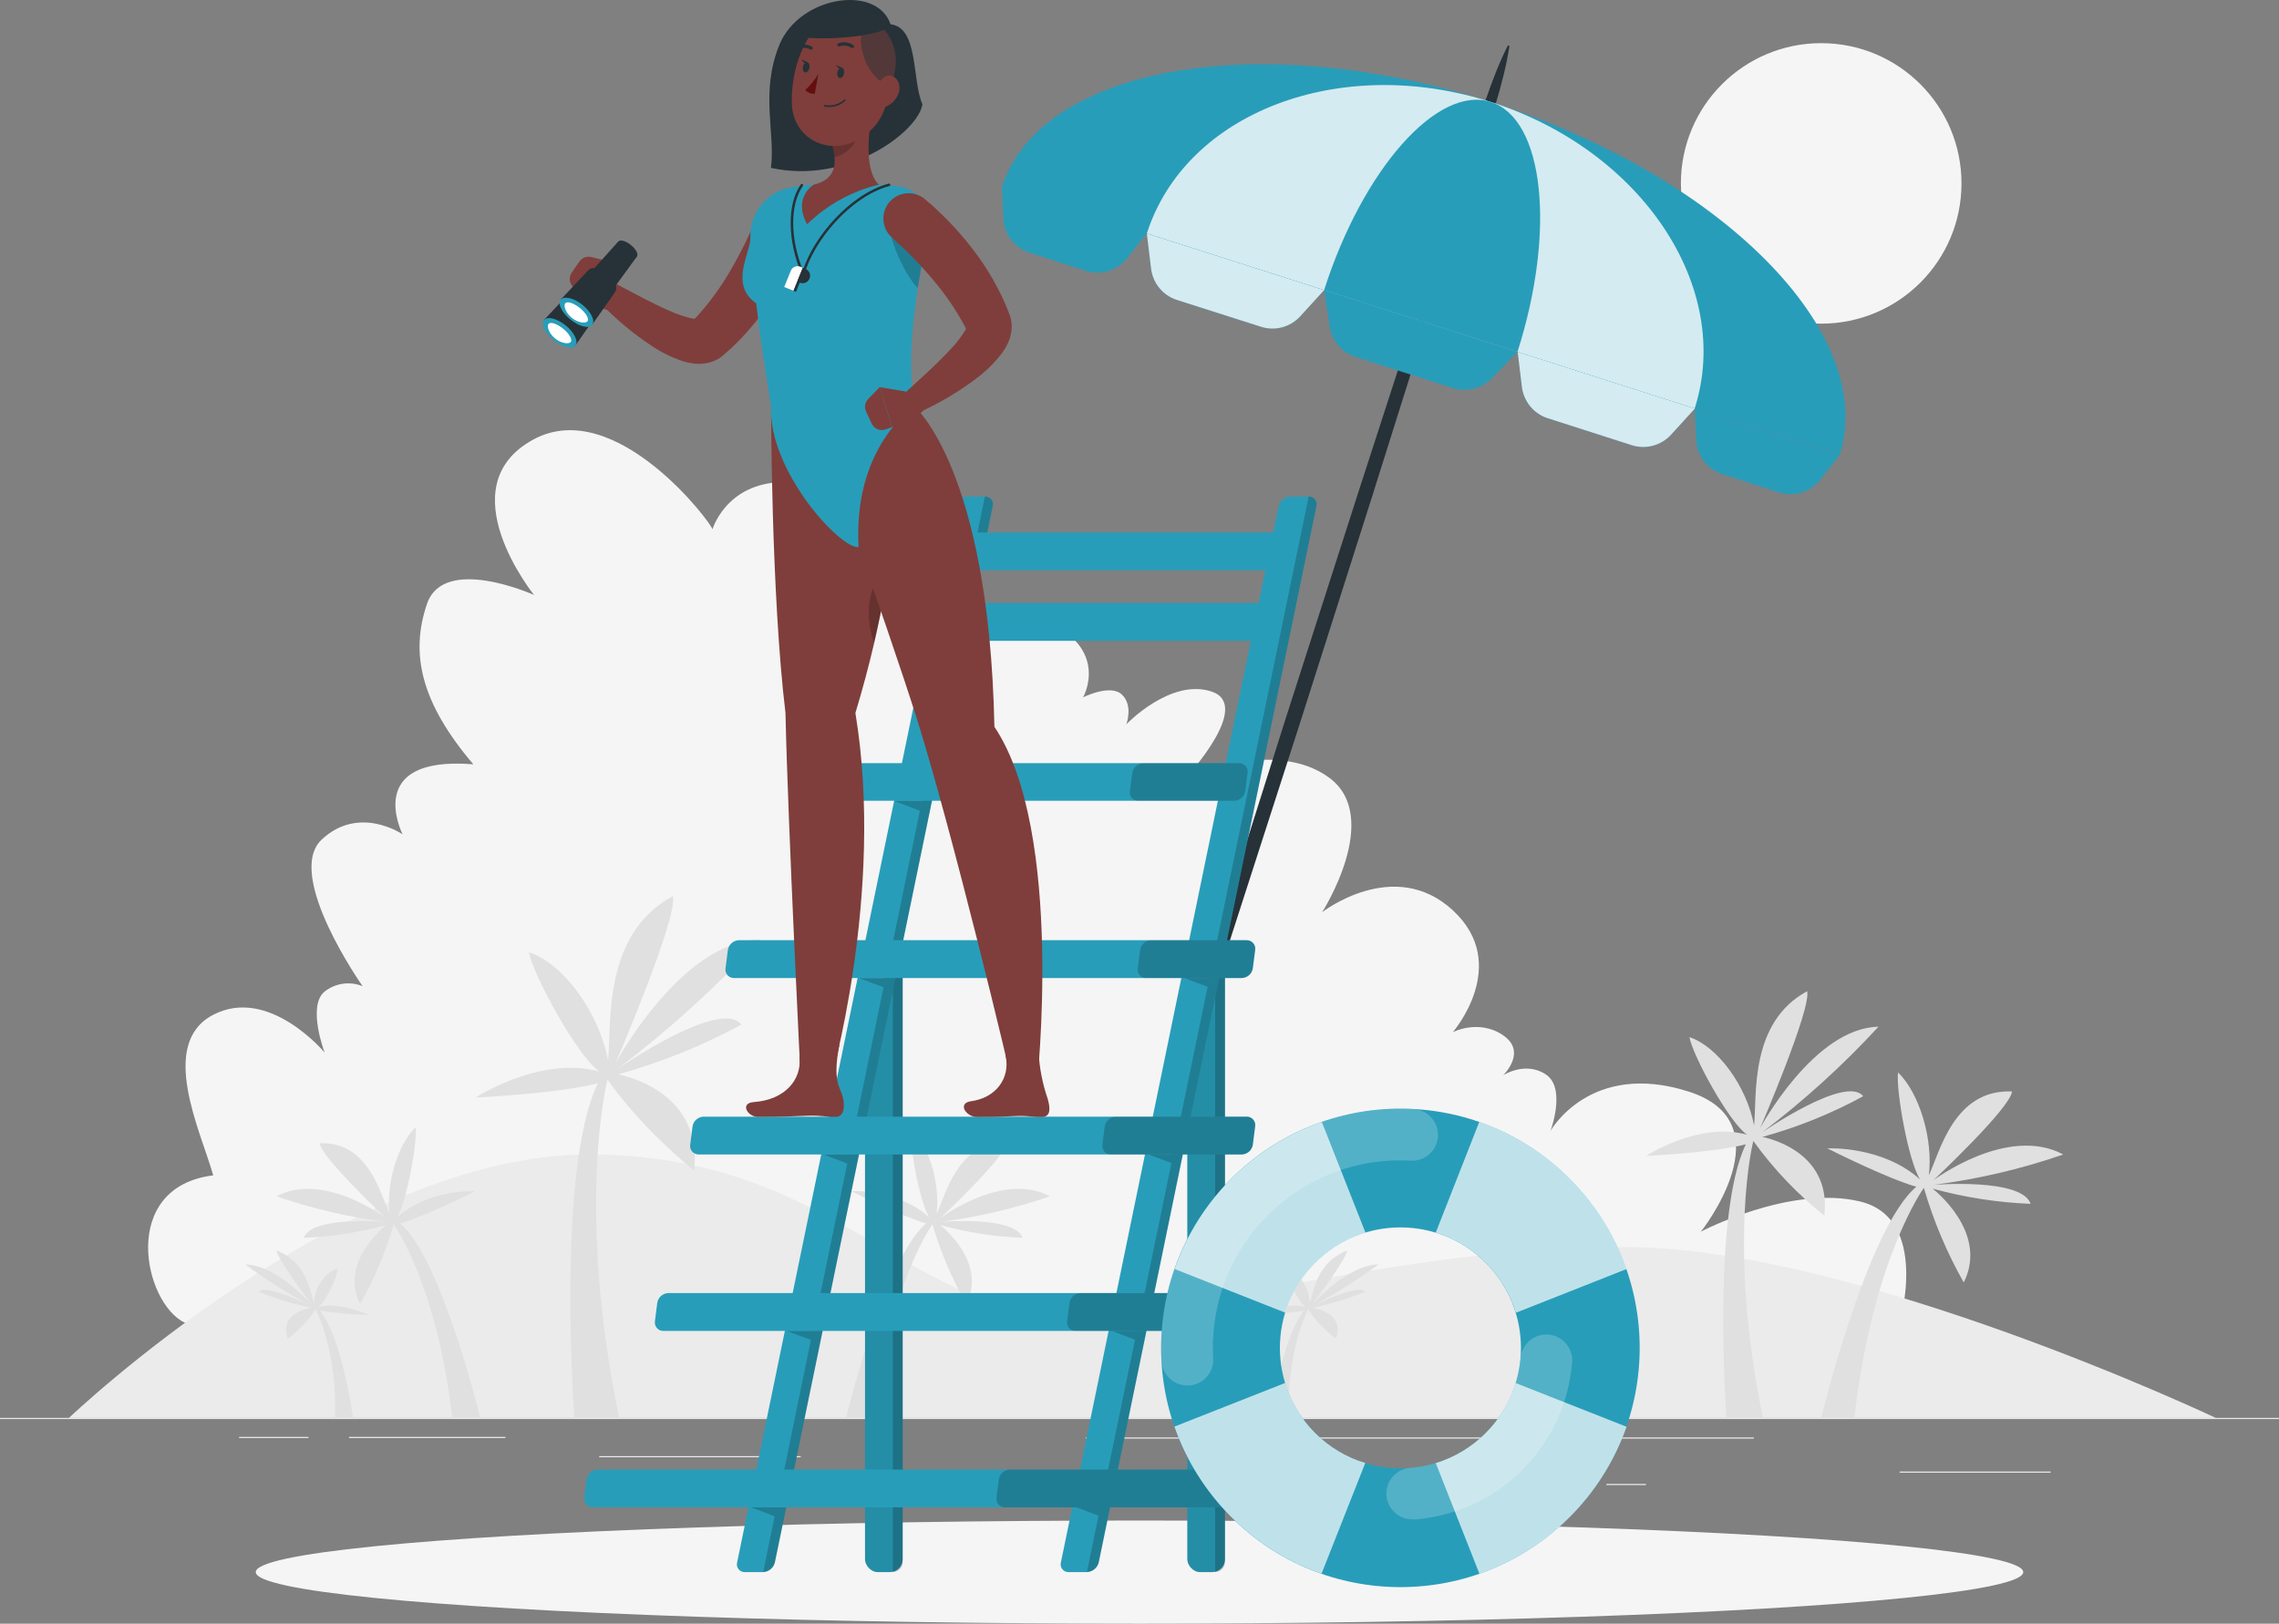 <?xml version="1.0" encoding="UTF-8"?>
<svg id="Camada_1" xmlns="http://www.w3.org/2000/svg" viewBox="0 0 500 356.33">
  <rect x="0" y="0" width="500" height="356.33" fill="#808080" stroke="none"/>
  <defs>
    <style>
      .cls-1 {
        fill: #289db9;
      }

      .cls-1, .cls-2, .cls-3, .cls-4, .cls-5, .cls-6, .cls-7, .cls-8, .cls-9, .cls-10, .cls-11, .cls-12, .cls-13 {
        stroke-width: 0px;
      }

      .cls-2 {
        fill: #e0e0e0;
      }

      .cls-3 {
        fill: #7f3e3b;
      }

      .cls-4, .cls-7, .cls-9, .cls-10, .cls-11 {
        isolation: isolate;
      }

      .cls-4, .cls-9 {
        opacity: .2;
      }

      .cls-4, .cls-10, .cls-12 {
        fill: #fff;
      }

      .cls-5 {
        fill: #f5f5f5;
      }

      .cls-6 {
        fill: #ebebeb;
      }

      .cls-14 {
        opacity: .7;
      }

      .cls-7 {
        opacity: .1;
      }

      .cls-7, .cls-9 {
        fill: #000;
      }

      .cls-8, .cls-11 {
        fill: #263238;
      }

      .cls-10 {
        opacity: .8;
      }

      .cls-11 {
        opacity: .5;
      }

      .cls-13 {
        fill: #630f0f;
      }
    </style>
  </defs>
  <g id="freepik--background-complete--inject-94">
    <rect class="cls-6" y="311.17" width="500" height=".25"/>
    <rect class="cls-6" x="416.78" y="322.94" width="33.12" height=".25"/>
    <rect class="cls-6" x="352.42" y="325.66" width="8.69" height=".25"/>
    <rect class="cls-6" x="238.24" y="315.46" width="146.54" height=".25"/>
    <rect class="cls-6" x="52.46" y="315.34" width="15.21" height=".25"/>
    <rect class="cls-6" x="76.57" y="315.34" width="34.32" height=".25"/>
    <rect class="cls-6" x="131.47" y="319.56" width="44.2" height=".25"/>
    <path class="cls-5" d="M408.11,263.68c-15.33-3.71-34.94,6.61-34.94,6.61,0,0,19-23.81-2.67-30.73s-30.33,8.63-30.33,8.63c0,0,3.5-9.36-1-12.38s-9.38.16-9.38.16c0,0,5.34-5.1,0-8.76s-11.05-.69-11.05-.69c0,0,12.89-14.86,0-26.75s-28.67.42-28.67.42c0,0,13.33-20.81,1.56-29.51s-31.18-.32-31.18-.32c0,0,14.38-15.59,5.38-18.59s-18.71,7.17-18.71,7.17c0,0,1.55-4.15-1-6.53s-8.5.63-8.5.63c0,0,6.23-10.83-9-17.2s-22.07,0-22.07,0c0,0,2.9-3.29,0-5.25-1.07-.94-2.71-.84-3.66.24-.2.23-.36.48-.46.76.47-1,3.29-7.57-1.87-11.69-5.58-4.46-17.18-.48-17.18-.48,0,0,5.77-12.26-9-13.53-14.15-1.23-17.81,9.43-18.08,10.29.25-.81-21.21-29.62-39.35-19.69-18.94,10.37.22,34.08.22,34.08,0,0-19.78-8.92-23.49,1.95s-1.4,21.62,10.16,35.21c-24.4-1.96-15.51,15.37-15.51,15.37,0,0-9.55-6.58-17.77,1.17s9,32.16,9,32.16c-2.79-1.14-5.97-.69-8.34,1.17-3.89,3.19,0,13.38,0,13.38,0,0-12.22-14.65-24.44-8.28s-2.67,25.69,0,35.24c-20.67,2.55-15.34,28-6.22,32.35h376.22s6.66-22.9-8.67-26.61Z"/>
    <path class="cls-6" d="M356.76,273.69c-50.24,0-90.16,14.4-124,14.4s-50.21-34.73-103.63-34.73-114,57.81-114,57.81h471s-79.13-37.48-129.37-37.48Z"/>
    <path class="cls-2" d="M424.25,260.02c9.68-1.24,19.2-3.47,28.42-6.66-12.25-6.58-28.5,5.66-28.5,5.66,0,0,17-15.92,17.25-19.5-12.84-.5-15.84,13.42-18.25,18.42,1-7.92-2.09-18.09-6.75-22.59-.5,3.84,2.25,19.42,4.83,23.5-8.25-7.46-20.33-6.83-20.33-6.83,0,0,12.86,6.53,19.52,8.42-10.77,9-20.88,50.73-20.88,50.73h7.27c4-35,15.25-50.48,15.25-50.48,2.11,7.23,5.04,14.19,8.75,20.75,5.59-11.09-6.83-20.59-6.83-20.59,7.02,1.93,14.23,3.05,21.5,3.34-1.92-5.75-21.25-4.17-21.25-4.17Z"/>
    <path class="cls-2" d="M386.6,248.51c9.18-6.96,17.72-14.72,25.53-23.19-14.18.27-25.94,22.21-25.94,22.21,0,0,11.25-26.16,10.29-30-12.71,6.86-11,22.91-11.64,29.45-1.68-8.73-8.12-17.42-14.19-19.37.8,4.24,8.73,18.7,12.63,21.41-10.58-2.94-22.17,4.66-22.17,4.66,0,0,14.76-.68,21.92-2.56-7.51,15.46-4.27,60-4.27,60h8c-7.87-38.38-2.09-60.73-2.09-60.73,4.41,6.15,9.66,11.66,15.58,16.38,1.72-14.62-13.61-17.26-13.61-17.26,7.7-2.11,15.12-5.11,22.13-8.93-3.77-4.81-22.17,7.93-22.17,7.93Z"/>
    <path class="cls-2" d="M84.57,268.14c-8.14-1.04-16.15-2.92-23.91-5.6,10.31-5.54,24,4.76,24,4.76,0,0-14.3-13.39-14.51-16.4,10.79-.42,13.32,11.28,15.35,15.49-.84-6.66,1.75-15.21,5.68-19,.42,3.23-1.9,16.34-4.07,19.77,6.94-6.28,17.11-5.75,17.11-5.75,0,0-10.82,5.49-16.43,7.08,9.07,7.57,17.57,42.68,17.57,42.68h-6.14c-3.38-29.48-12.83-42.47-12.83-42.47-1.78,6.09-4.26,11.95-7.39,17.46-4.7-9.33,5.75-17.32,5.75-17.32-5.9,1.62-11.97,2.57-18.09,2.81,1.64-4.88,17.91-3.51,17.91-3.51Z"/>
    <path class="cls-2" d="M135.55,234.53c11.23-8.51,21.68-18,31.23-28.36-17.35.33-31.74,27.16-31.74,27.16,0,0,13.77-32,12.59-36.67-15.54,8.39-13.4,28-14.23,36-2.06-10.67-9.93-21.3-17.36-23.68,1,5.18,10.68,22.86,15.45,26.19-12.94-3.6-27.12,5.69-27.12,5.69,0,0,18.06-.83,26.81-3.14-9.18,18.92-5.18,73.45-5.18,73.45h9.83c-9.62-46.94-2.55-74.27-2.55-74.27,0,0,6.36,9.64,19,20,2.07-17.91-16.68-21.13-16.68-21.13,9.41-2.59,18.49-6.26,27.07-10.92-4.67-5.9-27.12,9.68-27.12,9.68Z"/>
    <path class="cls-2" d="M68.18,286.59c-4.99-2.7-9.8-5.74-14.37-9.1,6.89.1,14.48,8.71,14.48,8.71,0,0-7.71-10.26-7.58-11.76,6.75,2.69,7.29,9,8.19,11.55.06-3.42,2.42-6.83,5.19-7.6,0,1.66-2.61,7.34-4.26,8.4,4.87-1.15,11.17,1.83,11.17,1.83-3.63-.12-7.24-.45-10.83-1,5,6.07,7.26,23.56,7.26,23.56h-3.92c.48-15.06-4.25-23.83-4.25-23.83-1.65,2.48-3.72,4.65-6.11,6.42-2.1-5.73,5.1-6.77,5.1-6.77-3.92-.83-7.77-2-11.49-3.5,1.43-1.91,11.42,3.09,11.42,3.09Z"/>
    <path class="cls-2" d="M206.43,268.14c8.14-1.04,16.15-2.92,23.9-5.6-10.3-5.54-24,4.76-24,4.76,0,0,14.3-13.39,14.51-16.4-10.8-.42-13.32,11.28-15.36,15.49.85-6.66-1.75-15.21-5.67-19-.42,3.23,1.89,16.34,4.06,19.77-6.94-6.28-17.1-5.75-17.1-5.75,0,0,10.82,5.49,16.42,7.08-9.06,7.57-17.57,42.68-17.57,42.68h6.12c3.39-29.48,12.83-42.47,12.83-42.47,1.8,6.09,4.29,11.94,7.43,17.46,4.7-9.33-5.74-17.32-5.74-17.32,5.9,1.62,11.97,2.57,18.08,2.81-1.65-4.88-17.91-3.51-17.91-3.51Z"/>
    <path class="cls-2" d="M288.07,286.59c4.99-2.7,9.8-5.74,14.37-9.1-6.89.1-14.48,8.71-14.48,8.71,0,0,7.71-10.26,7.57-11.76-6.74,2.69-7.28,9-8.18,11.55-.06-3.42-2.42-6.83-5.19-7.6,0,1.66,2.61,7.34,4.26,8.4-4.87-1.15-11.14,1.83-11.14,1.83,3.63-.12,7.24-.45,10.83-1-5,6.07-7.26,23.56-7.26,23.56h3.89c-.48-15.06,4.25-23.83,4.25-23.83,1.65,2.48,3.72,4.65,6.11,6.42,2.1-5.73-5.1-6.77-5.1-6.77,3.92-.83,7.77-2,11.49-3.5-1.43-1.91-11.42,3.09-11.42,3.09Z"/>
    <circle class="cls-5" cx="399.56" cy="40.25" r="30.78"/>
  </g>
  <g id="freepik--Shadow--inject-94">
    <ellipse id="freepik--path--inject-94" class="cls-5" cx="250" cy="345.01" rx="193.89" ry="11.32"/>
  </g>
  <g id="freepik--lifeguard-chair--inject-94">
    <path class="cls-8" d="M331.15,10.17c-1.34,8.65-4.39,16.75-6.89,25l-7.79,24.76-15.58,49.49-15.74,49.45-15.92,49.39c-.25.79-1.1,1.22-1.89.97-.79-.25-1.22-1.1-.97-1.89h0l15.63-49.44,15.86-49.4,16-49.36,8-24.68c2.77-8.2,5-16.57,8.91-24.39.04-.09.14-.12.23-.08,0,0,0,0,0,0,.09.02.15.09.15.18Z"/>
    <path class="cls-1" d="M327.07,22.37c50.76,16.23,85,50.9,76.55,77.46l-183.83-58.76c8.49-26.55,56.52-34.92,107.28-18.7Z"/>
    <path class="cls-10" d="M327.07,22.37c33.19,10.61,53.22,40.74,44.73,67.29l-120.19-38.42c8.49-26.55,42.27-39.47,75.46-28.87Z"/>
    <path class="cls-1" d="M327.07,22.37c11.72,3.75,14.33,28.31,5.85,54.86l-42.42-13.56c8.5-26.55,24.86-45.04,36.57-41.3Z"/>
    <path class="cls-1" d="M377.88,104.07l12.43,4c3.28,1.05,6.86-.05,9-2.75l4.31-5.46-31.82-10.2.35,7c.19,3.42,2.47,6.37,5.73,7.41Z"/>
    <path class="cls-1" d="M339.53,91.77l18.47,5.93c3.08.98,6.44.08,8.62-2.3l5.23-5.74-38.88-12.43.93,7.71c.4,3.17,2.59,5.84,5.63,6.83Z"/>
    <path class="cls-10" d="M339.53,91.77l18.47,5.93c3.08.98,6.44.08,8.62-2.3l5.23-5.74-38.88-12.43.93,7.71c.4,3.17,2.59,5.84,5.63,6.83Z"/>
    <path class="cls-1" d="M238.3,59.46l-12.43-4c-3.28-1.05-5.57-4.02-5.73-7.46l-.35-7,31.82,10.17-4.31,5.46c-2.11,2.73-5.7,3.86-9,2.83Z"/>
    <path class="cls-1" d="M276.65,71.71l-18.42-5.88c-3.08-.98-5.3-3.67-5.69-6.88l-.93-7.71,38.89,12.43-5.23,5.74c-2.18,2.39-5.54,3.29-8.62,2.3Z"/>
    <path class="cls-10" d="M276.65,71.71l-18.42-5.88c-3.08-.98-5.3-3.67-5.69-6.88l-.93-7.71,38.89,12.43-5.23,5.74c-2.18,2.39-5.54,3.29-8.62,2.3Z"/>
    <path class="cls-1" d="M297.4,78.34l21.38,6.84c2.98.95,6.24.14,8.43-2.1l5.71-5.85-42.42-13.56,1.25,8.08c.48,3.09,2.67,5.64,5.65,6.59Z"/>
    <rect class="cls-1" x="260.49" y="209.07" width="8.26" height="135.94" rx="2.78" ry="2.78"/>
    <rect class="cls-7" x="260.49" y="209.07" width="8.26" height="135.94" rx="2.78" ry="2.78"/>
    <path class="cls-9" d="M266.6,209.07v135.94c1.19,0,2.15-.96,2.15-2.15v-131.64c0-1.19-.96-2.15-2.15-2.15h0Z"/>
    <rect class="cls-1" x="189.78" y="209.07" width="8.26" height="135.94" rx="2.78" ry="2.78"/>
    <rect class="cls-7" x="189.78" y="209.07" width="8.26" height="135.94" rx="2.78" ry="2.78"/>
    <path class="cls-9" d="M195.89,209.07v135.94c1.19,0,2.15-.96,2.15-2.15v-131.64c0-1.19-.96-2.15-2.15-2.15h0Z"/>
    <path class="cls-1" d="M238.46,345.01h-4c-.94.03-1.73-.7-1.76-1.64,0-.17.01-.35.06-.51l47.75-231.73c.29-1.22,1.35-2.1,2.6-2.16h4c.94-.04,1.73.7,1.76,1.64,0,.18-.01.35-.06.52l-47.75,231.73c-.29,1.22-1.35,2.09-2.6,2.15Z"/>
    <path class="cls-9" d="M287.11,108.97l-21.78,105.67h-5.47l5.08,1.92-7.59,36.8h-5.35l5,1.88-7.59,36.84h-5.46l5.07,1.92-7.63,36.77h-5.28l4.9,1.86-2.55,12.35c1.25-.05,2.31-.93,2.6-2.15l47.75-231.74c.24-.9-.3-1.83-1.2-2.07-.16-.04-.33-.06-.5-.05Z"/>
    <path class="cls-1" d="M167.44,345.01h-4c-.94.04-1.73-.69-1.77-1.63,0-.18.01-.35.06-.52l47.76-231.73c.29-1.22,1.35-2.1,2.6-2.16h4c.94-.04,1.73.69,1.77,1.62,0,.18-.01.36-.06.54l-47.8,231.73c-.28,1.21-1.32,2.08-2.56,2.15Z"/>
    <path class="cls-9" d="M216.08,108.97l-3.34,16.18h-3.27l2.59,3.27-2.53,12.22h-3.27l2.59,3.27-6.58,31.86h-6.11l5.66,2.15-7.56,36.74h-5.79l5.37,2-7.54,36.68h-5.69l5.27,2-7.55,36.72h-5.81l5.39,2-7.55,36.71h-5.64l5.23,2-2.51,12.22c1.25-.05,2.31-.93,2.59-2.15l47.76-231.74c.24-.91-.3-1.84-1.21-2.08-.16-.04-.33-.06-.5-.05Z"/>
    <path class="cls-1" d="M209.83,123l.81-4c.29-1.22,1.35-2.1,2.6-2.15h69.48c.93-.04,1.72.68,1.76,1.61,0,.18-.01.36-.06.54l-.82,4c-.28,1.22-1.34,2.1-2.59,2.15h-69.48c-.93.04-1.72-.68-1.76-1.61,0-.18.01-.36.06-.54Z"/>
    <path class="cls-1" d="M206.62,138.49l.82-4c.29-1.22,1.35-2.1,2.6-2.15h69.47c.94-.04,1.73.69,1.77,1.63,0,.18-.01.35-.06.52l-.82,4c-.29,1.22-1.35,2.1-2.6,2.15h-69.47c-.94.04-1.73-.69-1.77-1.63,0-.18.01-.35.06-.52Z"/>
    <path class="cls-1" d="M175.18,173.59l.51-3.95c.18-1.21,1.2-2.12,2.43-2.16h93.68c1.03-.02,1.88.8,1.89,1.83,0,.11,0,.22-.02.33l-.51,3.95c-.18,1.21-1.2,2.12-2.43,2.15h-93.68c-1.02.02-1.87-.78-1.89-1.8,0-.12,0-.23.02-.35Z"/>
    <path class="cls-9" d="M247.9,173.59l.51-3.95c.18-1.21,1.2-2.12,2.43-2.16h21c1.03-.02,1.88.8,1.89,1.83,0,.11,0,.22-.02.33l-.51,3.95c-.18,1.21-1.2,2.12-2.43,2.15h-21c-1.02.02-1.87-.78-1.89-1.8,0-.12,0-.23.02-.35Z"/>
    <path class="cls-1" d="M159.18,212.49l.51-4c.18-1.21,1.2-2.12,2.42-2.15h111.39c1.02-.02,1.87.78,1.89,1.8,0,.12,0,.23-.02.35l-.51,4c-.18,1.21-1.21,2.12-2.43,2.15h-111.38c-1.02.02-1.87-.78-1.89-1.8,0-.12,0-.23.02-.35Z"/>
    <path class="cls-9" d="M249.61,212.49l.51-4c.18-1.21,1.21-2.12,2.43-2.15h20.95c1.02-.02,1.87.78,1.89,1.8,0,.12,0,.23-.02.35l-.51,4c-.18,1.21-1.21,2.12-2.43,2.15h-21c-1.02,0-1.85-.83-1.84-1.86,0-.1,0-.2.02-.29Z"/>
    <path class="cls-1" d="M151.43,251.21l.51-4c.18-1.21,1.21-2.12,2.43-2.15h119.13c1.02-.02,1.87.78,1.89,1.8,0,.12,0,.23-.02.35l-.51,4c-.18,1.21-1.21,2.12-2.43,2.15h-119.12c-1.03.02-1.88-.79-1.9-1.82,0-.11,0-.22.02-.33Z"/>
    <path class="cls-9" d="M241.86,251.21l.51-4c.18-1.21,1.21-2.12,2.43-2.15h28.7c1.02-.02,1.87.78,1.89,1.8,0,.12,0,.23-.02.35l-.51,4c-.18,1.21-1.21,2.12-2.43,2.15h-28.69c-1.03.02-1.88-.79-1.9-1.82,0-.11,0-.22.02-.33Z"/>
    <path class="cls-1" d="M143.69,289.93l.51-4c.18-1.21,1.21-2.12,2.43-2.15h126.87c1.02-.02,1.87.78,1.89,1.8,0,.12,0,.23-.02.35l-.51,4c-.18,1.21-1.21,2.12-2.43,2.15h-126.87c-1.02.02-1.87-.78-1.89-1.8,0-.12,0-.23.02-.35Z"/>
    <path class="cls-9" d="M234.12,289.93l.51-4c.18-1.21,1.21-2.12,2.43-2.15h36.44c1.02-.02,1.87.78,1.89,1.8,0,.12,0,.23-.02.35l-.51,4c-.18,1.21-1.21,2.12-2.43,2.15h-36.43c-1.03.02-1.88-.79-1.9-1.82,0-.11,0-.22.02-.33Z"/>
    <path class="cls-1" d="M128.2,328.65l.51-4c.18-1.21,1.21-2.12,2.43-2.15h142.36c1.02-.02,1.87.78,1.89,1.8,0,.12,0,.23-.02.35l-.51,4c-.18,1.21-1.2,2.12-2.43,2.15h-142.36c-1.02.02-1.87-.78-1.89-1.8,0-.12,0-.23.02-.35Z"/>
    <path class="cls-9" d="M218.63,328.65l.51-4c.18-1.21,1.21-2.12,2.43-2.15h51.93c1.02-.02,1.87.78,1.89,1.8,0,.12,0,.23-.02.35l-.51,4c-.18,1.21-1.2,2.12-2.43,2.15h-51.92c-1.02.03-1.87-.77-1.9-1.79,0-.12,0-.24.02-.36Z"/>
  </g>
  <g id="freepik--Character--inject-94">
    <path class="cls-8" d="M195.38,5.33c6.24.74,4.64,12.21,7,17.57-1,6.07-16.47,17.66-33.24,13.94,1-7.79-2.4-16.52,1.85-27,4.41-10.75,21.39-13.35,24.39-4.51Z"/>
    <path class="cls-3" d="M135.22,62.55l-2-5.28-6.22,6.77s3.54,3.61,7.24,4.24l.53-.9c.87-1.46,1.04-3.23.45-4.83Z"/>
    <path class="cls-3" d="M127.11,57.4l-1.68,2.43c-.72,1.06-.52,2.49.47,3.3l1.12.91,6.21-6.77-3.51-.86c-.99-.24-2.03.15-2.61.99Z"/>
    <path class="cls-3" d="M176.23,52.01c-.25.71-.45,1.22-.67,1.81s-.47,1.13-.71,1.68c-.49,1.1-1,2.18-1.53,3.25-1.06,2.15-2.24,4.24-3.53,6.26-2.6,4.15-5.72,7.96-9.28,11.33l-1.41,1.24-.35.32-.25.21-.52.4c-.67.44-1.4.77-2.16,1-1.13.32-2.31.42-3.48.29-.84-.1-1.68-.27-2.49-.52-2.48-.83-4.84-1.99-7-3.46-3.92-2.6-7.55-5.62-10.82-9-1.08-1.09-1.07-2.84.01-3.92.87-.86,2.19-1.05,3.27-.47h.1c3.82,2,7.73,4.17,11.52,5.8,1.68.78,3.45,1.36,5.27,1.74.27.03.55.03.82,0,.17,0,.15-.1-.17,0-.23.06-.46.16-.66.29l-.19.14h0l.07-.07.25-.27,1-1.07c2.69-3.03,5.05-6.33,7.06-9.85,1.06-1.77,2-3.62,2.94-5.47.46-.93.91-1.87,1.32-2.81l.62-1.41.54-1.3.11-.25c1.18-2.83,4.43-4.16,7.26-2.98,2.72,1.14,4.08,4.2,3.09,6.98l-.03.11Z"/>
    <path class="cls-1" d="M164.63,52.2c.14,3.09-4.74,10.23,1.28,14.37.71,6.24,1.6,12.38,3.26,22.61h31.41c-1.29-8.84-1-18.93,3.15-38.84.9-4.29-1.85-8.49-6.13-9.39-.29-.06-.57-.1-.87-.13-1.25-.13-2.58-.24-3.94-.3-4.75-.34-9.51-.34-14.26,0-1.54.14-3.13.34-4.65.55-5.48.79-9.48,5.6-9.25,11.13Z"/>
    <path class="cls-9" d="M195,48.48c0,4,3.39,11.71,6.34,14.73.43-2.77,1-5.77,1.6-9.06l-7.94-5.67Z"/>
    <path class="cls-3" d="M191.4,24.46c-.9,4.59-1.8,13,1.41,16.06-5.93,1.43-11.37,4.44-15.74,8.7-3.23-6,1.48-8.7,1.48-8.7,5.12-1.22,5-5,4.09-8.59l8.76-7.47Z"/>
    <path class="cls-9" d="M187.83,27.51l-5.18,4.42c.22.83.37,1.68.44,2.53,1.95-.28,4.64-2.43,4.85-4.47.11-.83.08-1.67-.11-2.48Z"/>
    <path class="cls-3" d="M196.24,16.04c-1.79,7.46-2.39,10.66-6.81,13.87-6.66,4.83-15.25,1-15.68-6.83-.39-7.06,2.6-18.08,10.38-19.8s13.87,5.29,12.11,12.76Z"/>
    <path class="cls-11" d="M195.45,19.1c-5.44-2-7.32-9-6.3-12.23,0,0,5.41-2.1,7.4.5s3.35,13.33-1.1,11.73Z"/>
    <path class="cls-3" d="M169.17,89.18s0,41.16,3.16,67.29c.53,24.54,3.41,81.84,3.41,81.84h6.19s12.32-42,5.74-81.84c12.55-41.5,8.88-67.29,8.88-67.29h-27.38Z"/>
    <path class="cls-9" d="M191.77,141.17c1.41-6.09,2.47-11.72,3.25-16.86-3.69,2.96-5.92,8.58-3.25,16.86Z"/>
    <path class="cls-3" d="M177.38,89.18s16.83,46.46,24,69.27c7.49,23.95,20.6,78.08,20.73,79.86h5.36s6.18-55.74-9.3-78.81c-1.17-56.73-17.59-70.32-17.59-70.32h-23.2Z"/>
    <path class="cls-8" d="M185.18,16.12c-.11.61-.53,1.05-.93,1s-.64-.62-.53-1.24.52-1,.93-1,.63.63.53,1.24Z"/>
    <path class="cls-8" d="M177.6,14.89c-.11.61-.52,1-.92,1s-.64-.62-.53-1.24.52-1,.92-1,.64.63.53,1.24Z"/>
    <path class="cls-8" d="M177.24,13.71l-1.4-.68s.56,1.28,1.4.68Z"/>
    <path class="cls-13" d="M179.53,16.27c-.8,1.29-1.76,2.47-2.88,3.5.55.57,1.32.86,2.11.8l.77-4.3Z"/>
    <path class="cls-8" d="M181.89,23.5c-.34,0-.67-.04-1-.1-.1-.01-.17-.11-.15-.21,0,0,0,0,0,0,.02-.1.11-.16.21-.15,1.55.3,3.14-.14,4.31-1.2.06-.07.17-.07.24,0,0,0,0,0,0,0,.07.06.07.17,0,.24,0,0,0,0,0,0-.97.93-2.27,1.44-3.62,1.41Z"/>
    <path class="cls-3" d="M197,20.84c-.57,1.28-1.66,2.26-3,2.69-1.71.48-2.55-1.39-2.07-3.29.44-1.7,1.85-4,3.55-3.63s2.31,2.55,1.52,4.23Z"/>
    <path class="cls-8" d="M187.11,10.51c-.09.04-.2.04-.29,0-.77-.52-1.74-.64-2.62-.33-.19.07-.4-.02-.48-.21-.07-.17,0-.37.17-.46,1.11-.42,2.35-.28,3.33.39.17.12.21.35.09.51-.05.07-.12.12-.2.15v-.05Z"/>
    <path class="cls-8" d="M174.76,10.85c-.09-.04-.16-.1-.2-.19-.09-.17-.02-.38.15-.47,0,0,.01,0,.02,0,1.05-.54,2.29-.54,3.34,0,.19.07.28.29.21.48s-.29.28-.48.21c-.04-.01-.07-.03-.1-.06-.83-.42-1.82-.42-2.65,0-.09.05-.19.06-.29.04Z"/>
    <path class="cls-8" d="M184.82,14.94l-1.4-.68s.58,1.28,1.4.68Z"/>
    <path class="cls-1" d="M200.58,89.18s-13.46,8.75-12.21,30.87c-3.92.56-19.83-16.74-19.2-30.87,4.98-8.41,31.41,0,31.41,0Z"/>
    <path class="cls-3" d="M198.56,85.9l-5.57-.95,2.72,8.78s4.91-1.23,7.31-4.12l-.51-.91c-.83-1.48-2.28-2.51-3.95-2.8Z"/>
    <path class="cls-3" d="M190,90.3l1.25,2.67c.54,1.16,1.89,1.71,3.09,1.26l1.35-.5-2.69-8.78-2.51,2.6c-.72.73-.91,1.82-.49,2.75Z"/>
    <path class="cls-3" d="M202.81,43.64c.58.47,1,.83,1.48,1.24s.9.82,1.34,1.23c.88.82,1.73,1.66,2.56,2.52,1.67,1.72,3.25,3.53,4.73,5.42,3.05,3.84,5.59,8.04,7.58,12.52l.71,1.75.17.43.12.31c.07.21.14.41.2.62.21.78.29,1.58.25,2.38-.07,1.17-.37,2.32-.88,3.38-.37.76-.82,1.49-1.32,2.17-1.61,2.08-3.5,3.93-5.61,5.49-3.75,2.83-7.8,5.25-12.08,7.21-1.4.61-3.03-.03-3.64-1.44-.47-1.07-.21-2.32.64-3.12l.08-.08c3.2-2.92,6.51-5.89,9.31-8.92,1.3-1.33,2.44-2.81,3.4-4.4.14-.23.24-.49.31-.75,0-.17,0-.18-.08.14-.03.24-.01.49.05.72.01.08.03.15.06.23v.05h0v-.09l-.17-.32-.67-1.32c-1.96-3.54-4.28-6.87-6.93-9.94-1.32-1.59-2.75-3.1-4.18-4.6-.72-.74-1.46-1.47-2.21-2.18l-1.12-1-1.05-1-.2-.19c-2.29-2.04-2.49-5.55-.45-7.84,1.99-2.23,5.38-2.49,7.68-.58l-.08-.04Z"/>
    <path class="cls-3" d="M229.87,241.18c-1.13-3.28-1.81-6.7-2-10.17,0,0-7.65-1.56-7.18,1,.85,4.62-2.14,8.91-7.63,9.66-3.13.42-1.09,3.45,1.23,3.45,5.81,0,5.39-.09,8.67-.2,2.8-.1,3.46.25,5.72.2,1.84-.06,1.77-1.87,1.19-3.94Z"/>
    <path class="cls-3" d="M184.88,240.65c-.54-2.1-2.3-3.25-.72-11.36,0,0-8.94.23-8.73,2.85.4,4.74-3.08,9.21-10.06,9.72-3.11.22-1.39,3.24.9,3.24,5.72,0,7.89-.13,11.11-.25,2.75-.1,3.78.3,6,.25,1.85-.05,2.04-2.33,1.5-4.45Z"/>
    <path class="cls-8" d="M131.22,68.71l-5,7.13-6.89-5.59,5.93-6.34c.61-.65,1.62-.72,2.31-.16l3.3,2.67c.7.55.86,1.55.35,2.29Z"/>
    <polygon class="cls-8" points="136.05 60.85 130.01 69.14 125.12 65.18 131.97 57.54 136.05 60.85"/>
    <path class="cls-1" d="M124.11,71.42c1.9,1.55,2.86,3.52,2.13,4.42s-2.85.37-4.76-1.17-2.86-3.52-2.13-4.42,2.86-.37,4.76,1.17Z"/>
    <path class="cls-12" d="M123.54,72.13c1.35,1.09,2.1,2.4,1.68,2.92s-2.08.33-3.43-.76-1.88-2.68-1.45-3.2,1.85-.06,3.2,1.04Z"/>
    <path class="cls-8" d="M134.74,58.29c1.13.91,1.72,2.06,1.31,2.56s-1.64.16-2.77-.75-1.71-2.06-1.31-2.56,1.65-.16,2.77.75Z"/>
    <path class="cls-8" d="M134.89,64.18l-5,7.12-6.89-5.53,6-6.4c.61-.65,1.62-.72,2.32-.16l3.29,2.68c.68.57.8,1.57.28,2.29Z"/>
    <polygon class="cls-8" points="139.72 56.32 133.68 64.6 128.79 60.65 135.64 53.01 139.72 56.32"/>
    <path class="cls-1" d="M127.78,66.89c1.91,1.54,2.86,3.52,2.14,4.41s-2.86.38-4.77-1.17-2.85-3.51-2.15-4.36,2.88-.42,4.78,1.12Z"/>
    <path class="cls-12" d="M127.21,67.59c1.35,1.09,2.1,2.4,1.68,2.92s-2.08.34-3.43-.75-1.88-2.68-1.45-3.2,1.85-.06,3.2,1.03Z"/>
    <path class="cls-8" d="M138.42,53.77c1.12.91,1.71,2.06,1.3,2.56s-1.64.16-2.77-.75-1.71-2.06-1.31-2.56,1.65-.17,2.78.75Z"/>
    <path class="cls-8" d="M176.17,60.47c-.11,0-.21-.07-.25-.17-3.19-7.45-3.27-15.6-.21-19.84.1-.12.28-.13.4-.03.1.09.13.24.05.36-2.85,4-2.85,11.49,0,18.56,2.33-7.39,10.38-16.79,18.82-19.06.15-.04.3.05.34.2.04.15-.05.3-.2.34-8.55,2.3-16.69,12.09-18.65,19.43-.03.12-.13.2-.25.21h-.05Z"/>
    <path class="cls-8" d="M177.61,61.12c-.34.85-1.3,1.26-2.14.92s-1.26-1.3-.92-2.14,1.3-1.26,2.14-.92c0,0,0,0,.01,0,.84.34,1.25,1.29.91,2.13h0Z"/>
    <path class="cls-12" d="M175.59,58.53l.55.22h0l-2.05,5.06h0l-2.04-.82h0l1.44-3.55c.32-.83,1.26-1.24,2.08-.91,0,0,.01,0,.02,0Z"/>
    <rect class="cls-8" x="172.66" y="61.1" width="5.46" height=".6" transform="translate(52.73 201) rotate(-67.99)"/>
    <path class="cls-8" d="M194.56,6.25c-3.8,2-14.37,2.6-18.72,1.86,0,0,4.1-6.92,11.55-6.67s7.17,4.81,7.17,4.81Z"/>
  </g>
  <g id="freepik--Lifebuoy--inject-94">
    <path class="cls-1" d="M344.37,258.68c-20.5-20.5-53.74-20.51-74.25,0-20.5,20.5-20.51,53.74,0,74.25,20.5,20.5,53.74,20.51,74.25,0h0c20.49-20.51,20.49-53.74,0-74.25ZM288.55,314.5c-10.33-10.32-10.33-27.07,0-37.39,10.32-10.33,27.07-10.33,37.39,0,10.33,10.32,10.33,27.07,0,37.39h0c-10.33,10.33-27.06,10.33-37.39,0Z"/>
    <g class="cls-14">
      <path class="cls-12" d="M324.54,246.22l-9.54,24.28c8.41,2.59,15,9.18,17.59,17.59l24.27-9.59c-5.29-15.11-17.17-26.99-32.28-32.28h-.04Z"/>
      <path class="cls-12" d="M288.55,314.5c-3.08-3.06-5.34-6.84-6.59-11l-24.3,9.58c5.29,15.11,17.17,26.99,32.28,32.28l9.59-24.29c-4.15-1.25-7.92-3.51-10.98-6.57Z"/>
      <path class="cls-12" d="M290,246.22c-15.12,5.28-27,17.16-32.29,32.28l24.3,9.59c2.56-8.42,9.15-15.01,17.57-17.57l-9.58-24.3Z"/>
      <path class="cls-12" d="M356.82,313.1l-24.29-9.58c-2.57,8.4-9.13,14.99-17.53,17.57l9.58,24.29c15.11-5.29,26.99-17.17,32.28-32.28h-.04Z"/>
    </g>
    <path class="cls-4" d="M260.5,304.04c-3,0-5.49-2.35-5.65-5.35-1.64-28.89,20.46-53.64,49.35-55.28,1.98-.11,3.96-.11,5.94,0,3.12.17,5.51,2.85,5.34,5.97s-2.85,5.51-5.97,5.34c-22.65-1.29-42.06,16.03-43.35,38.68-.09,1.56-.09,3.12,0,4.67.19,3.13-2.19,5.81-5.32,6,0,0-.01,0-.02,0l-.32-.03Z"/>
    <path class="cls-4" d="M310,333.43c-3.12.09-5.73-2.36-5.83-5.49-.09-3.08,2.29-5.66,5.37-5.82,12.83-1.07,23.01-11.25,24.07-24.08.28-3.12,3.03-5.43,6.15-5.15s5.43,3.03,5.15,6.15c-1.54,18.34-16.09,32.89-34.43,34.42-.16,0-.32-.01-.48-.03Z"/>
  </g>
</svg>